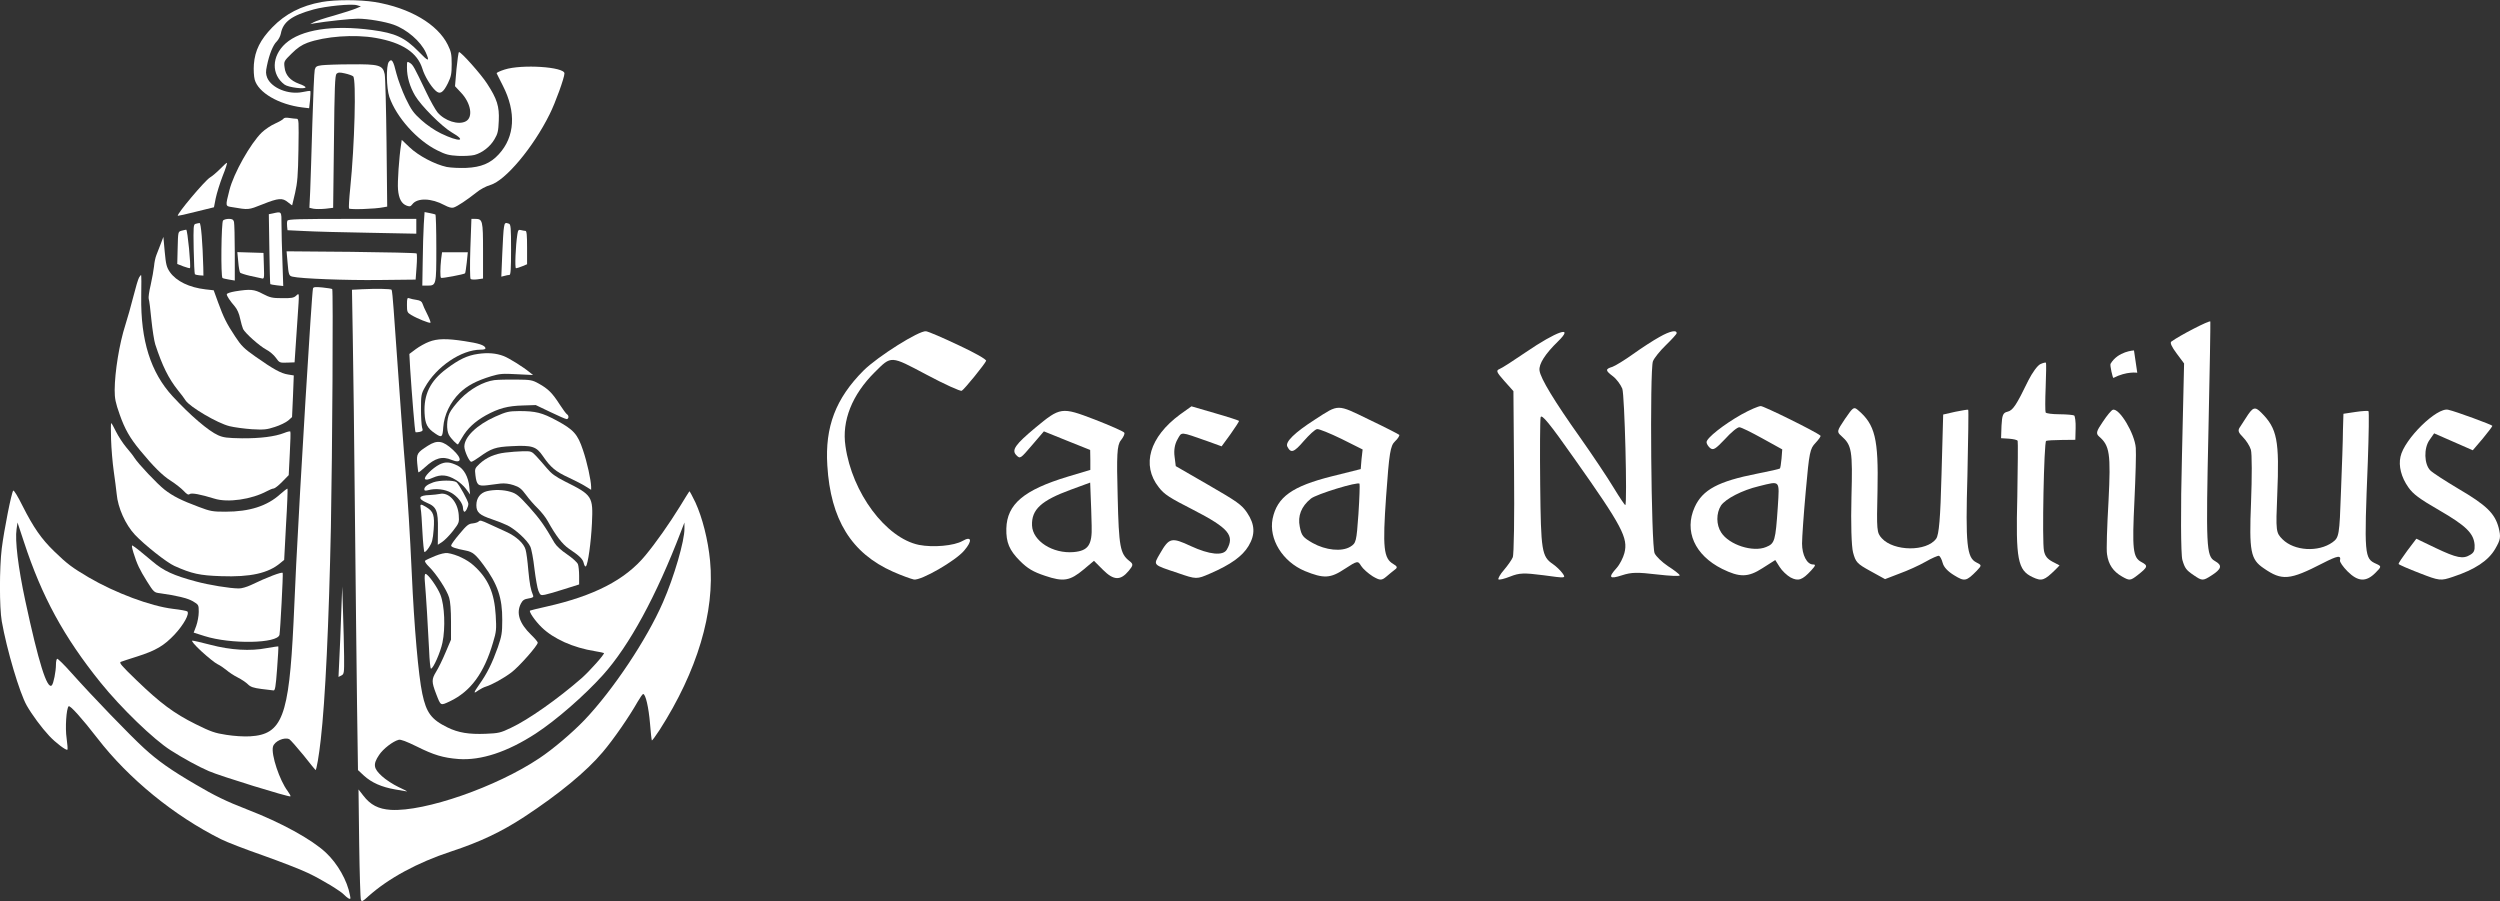 <?xml version="1.0" encoding="UTF-8" standalone="no"?>
<svg
   version="1.0"
   width="1073.311pt"
   height="386.811pt"
   viewBox="0 0 1073.311 386.811"
   preserveAspectRatio="xMidYMid"
   id="svg54"
   sodipodi:docname="casa-nautilus-symbol-combo.svg"
   inkscape:version="1.3.1 (9b9bdc1480, 2023-11-25, custom)"
   xml:space="preserve"
   xmlns:inkscape="http://www.inkscape.org/namespaces/inkscape"
   xmlns:sodipodi="http://sodipodi.sourceforge.net/DTD/sodipodi-0.dtd"
   xmlns="http://www.w3.org/2000/svg"
   xmlns:svg="http://www.w3.org/2000/svg"><rect x="0" y="0" width="1073.311" height="386.811" fill="#333333" stroke="none"/><defs
     id="defs54" /><sodipodi:namedview
     id="namedview54"
     pagecolor="#ffffff"
     bordercolor="#000000"
     borderopacity="0.25"
     inkscape:showpageshadow="2"
     inkscape:pageopacity="0.0"
     inkscape:pagecheckerboard="0"
     inkscape:deskcolor="#d1d1d1"
     inkscape:document-units="pt"
     showgrid="false"
     inkscape:zoom="0.72416865"
     inkscape:cx="657.9959"
     inkscape:cy="318.98647"
     inkscape:window-width="1920"
     inkscape:window-height="1048"
     inkscape:window-x="0"
     inkscape:window-y="32"
     inkscape:window-maximized="0"
     inkscape:current-layer="g54" /><g
     transform="matrix(0.1,0,0,-0.1,-255.872,240.139)"
     fill="#ffffff"
     stroke="none"
     id="g54"><g
       id="g5"
       transform="translate(-1006.509,703.143)"><g
         id="g4"
         transform="translate(5692.174,-4523.954)"><g
           id="g2"
           transform="translate(-1064.643,2343.454)"><path
             d="m 4816.493,2076.778 c -140.6,68.474 -129.439,67.804 -232.437,1.407 -88.069,-56.541 -129.926,-97.038 -119.471,-116.93 15.249,-29.589 28.043,-25.428 70.435,23.997 23.562,26.811 48.722,50.39 57.285,51.22 7.696,1.33 54.497,-17.608 104.995,-42.144 l 90.469,-45.304 -4.778,-42.275 -3.412,-41.908 -122.808,-30.711 c -171.486,-43.022 -236.065,-88.874 -255.583,-182.683 -16.885,-87.246 42.717,-184.012 138.417,-224.254 81.344,-33.107 109.629,-32.117 171.708,9.407 53.614,34.863 56.347,35.596 69.766,12.837 7.758,-12.562 30.739,-32.759 50.158,-45.124 31.177,-18 37.873,-18.402 58.167,-1.252 11.83,10.491 28.758,23.811 37.222,30.471 11.696,8.258 10.232,13.722 -7.088,23.722 -41.569,24 -46.452,69.543 -30.956,290.382 13.486,187.358 17.96,217.107 38.388,236.489 12.33,11.357 19.83,24.347 18.232,27.579 -2.964,2.866 -60.756,32.768 -128.708,65.072 z m -46.704,-404.894 c -8.466,-118.665 -9.735,-124.861 -34.859,-140.378 -37.186,-22.408 -105.746,-15.158 -161.672,15.976 -41.57,24 -47.863,31.098 -55.38,70.079 -9.347,45.811 6.091,86.55 47.546,120.352 24.026,19.615 203.377,74.26 209.038,64.064 1.598,-3.232 -0.153,-62.265 -4.673,-130.093 z"
             id="path5" /><path
             d="m 4153.789,2104.937 -100.834,29.349 -49.151,-35.132 c -130.792,-96.538 -166.677,-216.693 -91.316,-312.164 23.677,-30.991 45.693,-44.856 149.153,-97.66 151.224,-78.072 177.999,-109.696 142.999,-170.318 -16,-27.713 -74.765,-21.497 -154.109,15.075 -83.674,39.072 -93.237,36.51 -132.737,-31.907 -29.5,-51.095 -32.83,-46.863 76.531,-83.444 79.88,-27.644 81.246,-27.278 138.289,-2.477 89.23,38.551 138.88,74.548 165.246,118.215 29.866,49.73 27.947,92.406 -6.184,143.29 -23.043,34.088 -42.828,47.82 -166.669,119.32 l -139.43,80.5 -5.151,41.079 c -3.722,27.553 0.983,53.703 12.483,73.621 19.5,33.775 8.34,34.445 130.325,-8.271 l 59.193,-21.474 38.562,52.792 c 20.098,28.812 36.83,53.792 36.098,56.524 -1.232,1.866 -47.802,17.206 -103.299,33.082 z"
             id="path8" /><path
             d="m 3637.141,2077.75 c -142.129,54.448 -147.078,53.741 -255.265,-36.062 -85.56,-71.418 -102.531,-95.459 -80.611,-117.379 16.264,-16.263 16.971,-15.556 67.175,43.133 l 50.912,59.397 99.702,-40.305 98.995,-39.598 0.707,-43.133 1e-4,-42.426 -96.874,-28.991 c -188.797,-57.276 -260.922,-118.087 -263.75,-222.739 -1.415,-59.397 12.728,-93.339 58.689,-139.3 32.527,-32.527 56.569,-46.669 107.48,-63.64 79.196,-26.87 106.773,-21.92 165.463,26.87 l 44.548,37.477 38.891,-38.891 c 45.962,-45.962 74.953,-46.669 110.309,-4.243 19.799,24.042 20.506,28.992 2.829,42.427 -39.598,31.112 -45.255,60.811 -50.205,275.065 -4.95,180.312 -2.828,222.031 13.435,242.537 10.606,13.435 18.385,28.284 14.85,33.234 -2.122,4.949 -60.104,30.405 -127.28,56.568 z m -12.728,-455.376 c 2.828,-83.438 -14.85,-108.187 -77.075,-113.844 -89.803,-7.778 -176.07,47.377 -178.898,113.845 -2.829,69.297 39.598,107.48 166.877,154.149 l 82.731,30.406 2.121,-55.862 c 1.414,-31.113 3.535,-88.388 4.243,-128.694 z"
             id="path11" /><path
             d="m 3054.488,2396.038 c -66.873,31.827 -129.88,58.959 -141.175,60.521 -28.918,4.089 -207.65,-108.34 -268.53,-168.893 -119.162,-119.605 -165.631,-241.119 -155.216,-407.157 13.933,-232.133 103.264,-376.858 281.856,-456.19 37.285,-16.578 78.034,-31.157 89.827,-33.586 30.785,-5.321 180.607,81.18 216.506,125 35.167,41.088 31.596,63.275 -7.375,40.775 -36.373,-21 -126.387,-29.091 -187.59,-17.084 -141.531,29.139 -287.146,223.351 -315.327,424.163 -16.359,108.334 28.413,220.786 126.094,317.597 71.871,71.517 66.041,71.615 222.447,-11.289 76.837,-41.086 145.442,-71.913 150.638,-68.913 12.124,7 99.708,115.302 104.734,128.596 2.33,5.964 -50.516,35.497 -116.89,66.459 z"
             id="path15" /></g><g
           id="g3"
           transform="translate(51.784,-47.518)"><path
             d="m 4946.049,4823.121 c -25.814,-14.095 -77.027,-47.368 -113.291,-73.33 -36.264,-25.961 -76.383,-50.464 -88.999,-55.029 -31.307,-9.425 -31.011,-15.501 2.304,-40.543 15.723,-11.908 33.03,-36.083 40.109,-53.021 10.007,-26.341 21.863,-492.881 12.987,-499.897 -1.226,-1.87 -24.44,32.058 -50.581,75.39 -26.141,43.332 -90.405,139.452 -143.088,214.081 -110.629,155.915 -170.571,254.55 -174.681,288.256 -3.814,27.631 24.492,71.639 79.024,124.66 73.857,71.903 -4.818,44.864 -139.421,-47.115 -51.447,-35.26 -101.552,-67.656 -112.065,-71.46 -14.835,-6.318 -12.553,-12.627 21.238,-50.812 l 39.169,-43.85 2.727,-346.666 c 1.754,-191.502 -0.422,-356.366 -5.673,-366.827 -4.258,-10.577 -21.186,-34.773 -37.531,-54.004 -16.23,-18.237 -26.5,-37.172 -23.869,-40.5 2.631,-3.328 25.412,2.061 50.76,12.183 39.074,15.564 58.293,16.335 142.601,5.463 96.11,-13.261 97.104,-13.377 81.55,8.58 -8.653,12.088 -26.775,29.311 -40.743,39 -48.51,32.861 -51.796,56.403 -54.893,339.682 -1.67,149.205 -0.582,278.958 1.806,290.76 3.846,15.659 37.404,-24.513 145.286,-178.093 205.587,-290.866 231.031,-340.157 214.421,-404.664 -5.42,-20.509 -19.832,-49.027 -33.727,-64.517 -37.013,-40.976 -30.875,-48.742 23.562,-30.948 40.828,13.345 66.007,13.419 150.431,3.54 55.62,-6.509 99.671,-8.643 97.272,-3.328 -2.398,5.315 -25.485,23.119 -50.792,39.169 -25.189,17.043 -50.559,41.155 -56.994,54.997 -14.739,28.909 -21.578,787.848 -7.23,824.428 5.716,14.433 30.41,44.769 55.399,69.029 24.989,24.26 45.772,46.999 46.237,50.972 1.86,15.892 -27.99,10.323 -73.308,-15.585 z"
             id="path1" /><path
             d="m 5297.919,4490.364 c -76,-43 -150,-101 -150,-119 0,-7 7,-18 15,-25 14,-11 23,-5 64,38 26,29 54,52 62,51 8,0 52,-22 99,-48 l 85,-47 -3,-39 c -2,-22 -5,-41 -7,-43 -2,-2 -45,-12 -97,-22 -168,-33 -235,-69 -269,-144 -46,-102 0,-206 118,-265 75,-37 111,-37 173,3 l 55,35 19,-30 c 10,-16 31,-36 47,-45 33,-17 50,-11 88,30 19,21 21,26 8,26 -26,0 -47,41 -47,90 0,25 7,126 16,225 15,168 18,182 42,207 14,15 24,29 21,31 -21,18 -243,127 -256,127 -10,0 -47,-16 -83,-36 z m 156,-396 c -10,-147 -13,-158 -50,-173 -56,-24 -159,9 -193,62 -22,33 -22,83 -1,116 20,29 91,66 163,83 93,23 88,28 81,-88 z"
             id="path2" /><path
             d="m 5742.321,4471.319 c -35.494,-52.992 -35.942,-55.183 -15.501,-73.517 44.816,-39.755 48.579,-61.523 43.214,-261.734 -2.957,-112.602 -0.068,-212.25 6.92,-238.33 11.129,-41.535 17.064,-48.227 74.109,-79.529 l 63.169,-34.838 61.939,23.843 c 33.997,12.215 84.793,35.144 111.701,50.636 26.907,15.492 52.918,26.603 57.299,25.706 5.606,-1.604 12.386,-15.316 16.527,-30.771 4.918,-18.353 22.203,-36.497 49.406,-53.019 44.608,-27.388 51.629,-26.542 97.18,19.828 21.68,23.409 21.68,23.409 -2.297,35.619 -40.606,20.178 -46.665,77.565 -38.066,373.888 3.229,154.086 5.461,280.988 3.27,281.436 -2.45,1.414 -27.115,-3.124 -55.645,-8.698 l -51.712,-11.786 -7.102,-255.546 c -4.796,-190.741 -10.896,-260.703 -22.986,-277.402 -40.772,-56.477 -181.973,-54.971 -233.38,1.653 -21.995,24.13 -22.392,33.34 -18.474,204.176 4.5,222.755 -9.873,284.126 -84.671,346.906 -17.216,14.022 -19.855,12.28 -54.901,-38.522 z"
             id="path3" /><path
             d="m 6529.639,4636.732 c -51.519,-106.074 -66.187,-129.288 -90.091,-134.732 -18.94,-4.272 -22.884,-14.877 -25.327,-59.988 l -1.84,-53.634 33.938,-2.059 c 18.294,-1.522 35.186,-4.787 37.268,-9.333 1.665,-3.637 0.635,-111.891 -1.5,-239.349 -7.043,-270.482 1.689,-315.976 65.993,-345.927 39.196,-18.349 49.614,-14.679 98.231,32.876 l 17.166,17.757 -30.334,15.807 c -21.964,11.941 -31.845,23.914 -36.457,45.998 -8.961,38.791 -0.035,468.51 9.057,472.672 4.546,2.081 34.584,3.736 66.363,3.988 l 59.09,0.658 1.271,50.074 c 0.92,26.816 -2.706,51.553 -6.19,54.357 -4.393,2.389 -32.043,5.127 -62.913,5.291 -30.87,0.164 -57.611,3.319 -59.693,7.865 -2.081,4.546 -2.213,52.878 0.12,107.838 2.333,54.959 2.618,102.382 1.369,105.11 -1.249,2.728 -12.083,-0.033 -23.903,-5.444 -12.729,-5.829 -34.825,-36.841 -51.618,-69.826 z"
             id="path4" /><path
             d="m 7165.826,4752.614 32.271,-43.297 -9.2,-400.974 c -5.863,-221.383 -4.858,-420.187 1.875,-442.608 10.493,-35.831 16.469,-43.849 49.004,-65.747 35.727,-24.507 39.327,-24.318 74.795,-1.624 44.885,28.466 49.333,44.252 15.588,62.754 -36.937,21.111 -38.421,59.915 -27.303,567.084 5.544,248.585 8.767,456.776 7.98,461.178 -2.579,6.808 -133.984,-61.199 -167.659,-86.299 -6.414,-4.781 1.733,-22.405 22.649,-50.468 z"
             id="path6" /><path
             d="m 7462.179,4473.455 c -6.364,-9.192 -16.971,-25.456 -23.334,-36.062 -11.314,-15.556 -8.485,-24.042 12.02,-44.548 13.435,-13.435 28.991,-37.477 33.941,-53.74 4.95,-16.264 4.95,-118.087 0.707,-226.981 -8.485,-210.718 -2.121,-243.952 54.447,-282.136 78.489,-54.447 111.016,-51.619 253.851,21.92 63.64,32.527 79.196,35.355 73.539,11.314 -1.414,-5.657 12.728,-26.87 32.527,-46.669 44.548,-44.548 79.196,-46.669 119.501,-6.364 26.87,26.87 26.87,28.284 3.535,38.891 -50.912,22.627 -52.326,33.941 -36.062,437.699 4.243,117.38 5.657,214.96 2.828,217.789 -2.121,2.121 -27.577,0.707 -55.861,-3.535 l -51.619,-7.778 -2.121,-70.004 c 2e-4,-38.184 -4.243,-156.978 -8.485,-264.458 -6.364,-188.798 -8.485,-196.576 -36.062,-217.082 -60.811,-43.841 -164.756,-37.477 -214.96,12.728 -28.284,28.284 -28.991,34.648 -22.627,189.505 9.899,236.174 0,285.671 -68.589,354.26 -27.577,27.577 -36.062,24.749 -67.175,-24.749 z"
             id="path10" /><path
             d="m 8127.198,4309.035 c -9.108,-39.775 3.203,-88.452 33.773,-131.505 20.213,-28.99 46.792,-48.955 131.662,-97.954 116.913,-67.5 149.019,-99.892 152.767,-149.399 1.258,-23.82 -2.876,-32.981 -18.67,-42.337 -30.723,-19.213 -57.739,-14.007 -148.342,29.065 l -83.174,39.938 -38.928,-51.426 c -20.964,-28.311 -37.696,-53.292 -37.464,-56.89 1.598,-3.232 42.203,-20.902 90.371,-39.474 85.808,-33.376 90.272,-33.644 143.315,-15.771 94.158,31.086 152.004,69.28 181.504,120.375 23,39.837 24.536,50.498 14.421,90.978 -16.471,61.471 -52.906,96.363 -172.784,166.729 -56.658,33.866 -110.583,68.464 -120.708,78.928 -26.177,26.66 -28.354,94.89 -3.39,130.129 l 20.098,28.811 82.942,-36.34 82.942,-36.34 42.892,50.292 c 23.196,28.177 41.66,52.158 40.928,54.89 -1.098,4.098 -157.126,61.849 -188.973,68.689 -48.069,12.742 -189.469,-126.169 -205.184,-201.389 z"
             id="path17" /><g
             id="g1"
             transform="rotate(29.103,12206.269,5864.403)"><path
               d="m 6842,7242 c -44,-22 -51,-29 -45,-47 21,-57 9,-89 -99,-262 -59,-93 -112,-181 -117,-197 -16,-41 -13,-77 10,-115 19,-31 22,-33 61,-27 56,9 60,13 42,41 -23,35 -9,67 103,247 52,84 104,171 114,193 26,56 22,184 -6,191 -6,2 -34,-9 -63,-24 z"
               id="path7" /><path
               style="font-variation-settings:'wght' 900;fill:#ffffff;stroke-width:7.5"
               d="m 6973.173,7384.347 c 65.136,-2.151 100.33,-30.423 100.33,-30.423 l 34.307,90.621 c 0,0 -61.388,30.688 -115.866,-1.294 -5.832,-3.424 -21.951,-58.799 -18.771,-58.904 z"
               id="path55"
               sodipodi:nodetypes="sccss" /></g></g></g><g
         transform="matrix(0.573,0,0,0.573,2550.137,-2754.469)"
         fill="#ffffff"
         stroke="none"
         id="g54-3"><path
           d="m 4181.707,7755.916 c -154,-28 -272,-89 -370,-190 -90,-93 -130,-173 -138,-277 -3,-41 0,-91 6,-114 26,-97 179,-187 357,-209 l 51,-6 7,62 c 3,34 4,64 2,67 -3,2 -29,-1 -60,-8 -104,-21 -230,30 -263,107 -11,29 -12,45 -2,91 17,84 46,156 73,181 13,13 27,39 31,59 16,88 81,136 245,181 90,25 283,44 325,32 l 30,-9 -38,-16 c -21,-9 -96,-33 -165,-53 -70,-19 -138,-42 -152,-50 l -25,-14 30,6 c 89,15 274,35 328,35 73,0 203,-22 267,-45 99,-35 203,-125 241,-208 32,-72 21,-71 -53,6 -104,106 -175,139 -348,162 -297,40 -534,3 -650,-101 -105,-95 -108,-233 -7,-308 28,-21 157,-37 157,-20 0,5 -21,17 -48,26 -66,24 -103,65 -109,123 -6,45 -5,47 53,104 42,42 75,64 117,80 133,49 353,65 512,37 201,-35 314,-111 351,-232 16,-53 61,-129 98,-163 33,-31 57,-17 93,56 24,50 28,70 28,143 0,74 -4,93 -29,144 -76,155 -286,278 -547,321 -114,18 -297,18 -398,0 z"
           id="path9" /><path
           d="m 5191.707,7252.916 -11,-128 44,-47 c 75,-78 94,-186 37,-216 -55,-30 -158,3 -212,67 -17,21 -55,89 -85,152 -91,190 -98,203 -121,218 -23,14 -23,14 -23,-35 0,-69 21,-142 61,-210 45,-76 199,-230 273,-274 120,-69 60,-76 -79,-9 -49,24 -106,63 -148,101 -58,52 -75,76 -117,163 -26,55 -57,139 -69,185 -23,96 -35,116 -57,87 -21,-29 -18,-196 4,-262 53,-153 208,-326 360,-401 62,-31 86,-37 155,-41 45,-2 100,1 123,7 58,16 118,62 150,118 24,40 29,61 32,138 5,108 -13,164 -88,279 -45,70 -193,236 -210,236 -4,0 -12,-58 -19,-128 z"
           id="path12" /><path
           d="m 4181.707,7281.916 c -38,-5 -46,-10 -52,-34 -4,-16 -12,-198 -18,-405 -6,-207 -13,-434 -16,-503 l -6,-126 31,-7 c 17,-3 57,-3 89,0 l 58,7 6,495 c 4,408 8,497 19,509 12,11 24,12 63,3 27,-6 55,-16 62,-22 24,-20 11,-516 -22,-837 -8,-78 -12,-148 -9,-153 6,-10 195,-4 258,9 l 28,5 -5,477 c -3,262 -9,494 -14,516 -14,67 -43,75 -253,73 -96,0 -195,-4 -219,-7 z"
           id="path13" /><path
           d="m 5552.707,7249.916 c -35,-11 -62,-24 -60,-28 2,-4 22,-46 46,-92 102,-199 91,-384 -30,-515 -62,-68 -133,-97 -243,-102 -50,-2 -116,1 -147,7 -89,19 -212,84 -278,147 l -59,56 -5,-34 c -15,-96 -28,-285 -23,-338 6,-69 26,-106 65,-121 22,-8 29,-7 42,10 37,50 143,47 241,-6 32,-17 54,-23 69,-18 28,9 100,57 168,111 30,25 75,49 107,58 113,33 321,281 444,530 43,85 111,274 111,306 0,49 -319,70 -448,29 z"
           id="path14" /><path
           d="m 3895.707,6881.916 c -4,-7 -32,-23 -63,-37 -32,-14 -76,-44 -100,-67 -85,-83 -210,-305 -242,-431 -31,-123 -32,-120 20,-128 125,-21 120,-22 228,21 120,48 149,50 191,15 17,-14 31,-24 31,-22 0,1 10,44 22,93 17,75 22,130 25,323 3,217 3,232 -14,232 -10,0 -34,3 -54,6 -23,4 -39,2 -44,-5 z"
           id="path16" /><path
           d="m 3420.707,6504.916 c -25,-25 -59,-54 -76,-64 -40,-25 -251,-276 -241,-287 2,-1 64,12 137,31 l 134,33 13,67 c 8,38 31,112 52,167 22,54 36,99 32,99 -4,0 -27,-21 -51,-46 z"
           id="path18" /><path
           d="m 3815.707,6171.916 -30,-6 4,-260 c 2,-143 5,-262 7,-264 2,-2 24,-6 50,-9 l 47,-5 -6,183 c -4,101 -7,225 -7,277 0,102 2,99 -65,84 z"
           id="path19" /><path
           d="m 4946.707,6088.916 c -3,-51 -7,-175 -8,-276 l -3,-182 h 37 c 68,0 68,2 68,280 0,137 -3,251 -7,253 -5,2 -24,7 -45,11 l -36,7 z"
           id="path20" /><path
           d="m 3442.707,6118.916 c -13,-13 -18,-423 -4,-431 4,-3 26,-8 50,-12 l 42,-7 v 209 c 0,114 -3,218 -6,231 -5,17 -14,22 -38,22 -18,0 -37,-5 -44,-12 z"
           id="path21" /><path
           d="m 3924.707,6116.916 c -3,-8 -4,-27 -2,-43 l 3,-28 125,-6 c 69,-4 286,-10 483,-13 l 357,-7 v 55 56 h -480 c -405,0 -481,-2 -486,-14 z"
           id="path22" /><path
           d="m 5295.707,5909.916 c -4,-122 -3,-225 2,-229 4,-5 27,-6 51,-3 l 42,6 v 208 c 0,228 -3,239 -59,239 h -28 z"
           id="path23" /><path
           d="m 3237.707,6093.916 c -17,-4 -18,-18 -15,-188 2,-101 6,-186 9,-190 4,-3 19,-7 35,-8 l 29,-2 -1,60 c -5,184 -17,335 -28,334 -6,-1 -19,-3 -29,-6 z"
           id="path24" /><path
           d="m 5547.707,6068.916 c -4,-18 -9,-109 -13,-202 l -7,-169 24,6 c 13,4 30,7 37,7 9,0 12,45 12,189 0,163 -2,190 -16,195 -27,10 -32,7 -37,-26 z"
           id="path25" /><path
           d="m 3130.707,6041.916 c -25,-7 -25,-8 -28,-128 l -3,-121 46,-18 c 25,-9 47,-15 49,-13 9,10 -18,289 -28,288 -6,-1 -22,-4 -36,-8 z"
           id="path26" /><path
           d="m 5647.707,6013.916 c -13,-86 -20,-253 -10,-253 6,0 27,7 47,15 l 36,15 v 125 c 0,93 -3,125 -12,125 -7,0 -22,3 -34,6 -18,5 -22,0 -27,-33 z"
           id="path27" /><path
           d="m 2976.707,5945.916 c -11,-27 -26,-66 -33,-85 -8,-19 -16,-58 -18,-85 -3,-28 -14,-90 -25,-139 -12,-49 -18,-96 -15,-105 4,-9 13,-79 20,-156 8,-77 21,-160 29,-185 53,-162 100,-256 170,-344 23,-28 49,-62 57,-76 32,-49 239,-171 329,-193 36,-9 111,-19 168,-23 91,-5 111,-3 172,17 39,12 83,34 100,48 l 29,26 7,156 6,156 -43,7 c -53,8 -112,41 -244,134 -86,60 -107,82 -151,149 -66,99 -88,145 -129,257 l -33,91 -62,7 c -121,14 -218,61 -266,129 -25,37 -30,56 -39,153 l -10,111 z"
           id="path28" /><path
           d="m 3925.707,5807.916 c 8,-97 11,-104 38,-110 60,-15 403,-28 647,-25 l 275,3 7,95 c 4,52 4,97 0,101 -4,4 -225,9 -491,12 l -483,4 z"
           id="path29" /><path
           d="m 3556.707,5808.916 c 3,-40 10,-77 14,-81 4,-4 36,-15 71,-23 35,-8 74,-16 87,-19 23,-6 23,-5 20,92 l -3,98 -98,3 -98,3 z"
           id="path30" /><path
           d="m 5076.707,5828.916 c -7,-65 -8,-133 -1,-140 6,-5 172,26 180,34 3,2 8,39 13,81 l 8,77 h -97 -96 z"
           id="path31" /><path
           d="m 2813.707,5691.916 c -7,-11 -26,-75 -43,-143 -17,-68 -44,-163 -60,-213 -45,-140 -79,-350 -80,-487 0,-64 6,-95 38,-185 38,-108 76,-175 153,-268 97,-118 168,-189 229,-227 36,-23 79,-57 97,-76 24,-26 35,-32 45,-24 14,11 81,-2 185,-34 100,-32 279,-6 394,56 20,11 43,20 51,20 7,0 36,22 63,50 l 49,50 8,161 c 5,89 7,164 4,166 -3,3 -24,-2 -46,-11 -69,-27 -178,-41 -316,-40 -110,2 -139,5 -179,23 -72,32 -208,148 -341,292 -164,178 -240,418 -235,747 2,89 1,162 -1,162 -2,0 -9,-9 -15,-19 z"
           id="path32" /><path
           d="m 4116.707,5609.916 c -9,-24 -100,-1534 -126,-2069 -5,-118 -14,-314 -20,-435 -34,-705 -85,-838 -325,-852 -46,-3 -121,2 -178,11 -86,13 -117,24 -230,80 -161,80 -265,157 -443,329 -113,109 -133,132 -118,138 11,4 64,22 119,39 145,46 205,82 285,167 67,72 113,155 94,172 -5,4 -53,13 -106,19 -168,20 -433,119 -633,236 -125,74 -160,100 -258,195 -96,93 -155,178 -237,340 -35,71 -65,120 -70,115 -13,-13 -69,-297 -86,-433 -18,-149 -18,-441 0,-546 38,-215 134,-538 187,-631 40,-70 111,-166 168,-227 48,-52 129,-113 137,-104 3,3 0,41 -6,85 -12,78 -2,223 15,240 10,10 100,-90 216,-240 234,-303 575,-581 926,-756 43,-22 184,-76 313,-121 129,-46 280,-104 336,-131 103,-48 252,-139 275,-166 7,-8 21,-19 30,-25 17,-8 18,-6 12,23 -20,110 -93,238 -181,320 -106,99 -333,224 -587,322 -160,62 -246,104 -390,189 -185,108 -281,176 -385,271 -103,94 -384,385 -543,563 -55,62 -104,110 -108,107 -5,-3 -9,-22 -9,-43 0,-52 -18,-143 -31,-156 -35,-34 -99,169 -199,635 -53,247 -78,451 -65,536 l 7,49 48,-145 c 134,-409 298,-711 574,-1054 153,-190 398,-427 526,-508 92,-59 211,-124 286,-156 81,-36 603,-197 611,-189 3,3 -7,21 -21,40 -60,79 -125,273 -110,332 10,41 86,75 123,56 9,-6 57,-60 106,-120 48,-61 89,-111 90,-111 7,0 26,109 39,228 34,296 61,870 76,1592 11,570 18,1776 10,1784 -3,3 -36,8 -73,12 -52,5 -68,4 -71,-7 z"
           id="path33" /><path
           d="m 4487.707,5603.916 -79,-4 6,-352 c 4,-194 11,-786 16,-1317 5,-531 13,-1182 16,-1447 l 7,-483 44,-41 c 58,-53 132,-86 235,-104 45,-8 85,-15 88,-15 3,1 -26,16 -65,34 -38,18 -94,54 -122,80 -64,58 -69,89 -22,159 30,46 104,103 147,114 16,4 57,-12 135,-50 128,-64 198,-85 313,-94 169,-12 365,52 579,191 153,100 363,283 503,438 198,220 401,594 586,1078 l 25,65 v -45 c 2,-90 -78,-364 -161,-553 -121,-278 -374,-657 -587,-881 -91,-95 -235,-218 -339,-287 -321,-215 -858,-402 -1113,-387 -93,6 -153,37 -207,108 l -35,45 5,-405 c 3,-223 9,-413 13,-422 6,-16 14,-12 55,26 151,135 368,253 620,336 216,71 377,147 548,259 262,172 468,342 589,486 83,98 198,265 262,378 18,31 36,57 41,57 18,0 41,-101 51,-220 5,-68 12,-126 14,-128 2,-2 28,33 58,79 282,440 415,884 378,1267 -15,158 -58,325 -110,438 -23,48 -43,85 -45,83 -2,-2 -34,-53 -71,-114 -79,-128 -180,-272 -259,-367 -151,-183 -385,-303 -741,-383 -66,-15 -121,-28 -123,-30 -9,-9 38,-77 87,-125 89,-87 237,-153 400,-179 35,-6 65,-12 67,-14 7,-7 -106,-134 -167,-188 -180,-157 -399,-311 -529,-372 -79,-38 -93,-41 -190,-45 -126,-5 -205,8 -285,47 -123,60 -160,111 -190,253 -29,136 -61,500 -79,903 -14,306 -29,539 -46,755 -17,200 -39,503 -90,1224 -5,76 -12,141 -15,145 -8,7 -116,9 -218,4 z"
           id="path34" /><path
           d="m 3533.707,5587.916 c -35,-6 -63,-15 -63,-22 0,-13 23,-48 61,-92 17,-20 32,-54 39,-90 7,-32 17,-67 22,-78 17,-33 124,-128 173,-154 26,-13 58,-41 73,-62 26,-37 29,-38 84,-36 l 56,2 6,90 c 3,50 11,156 16,237 14,206 15,195 -11,172 -17,-16 -36,-19 -105,-18 -73,0 -90,4 -144,32 -65,35 -94,37 -207,19 z"
           id="path35" /><path
           d="m 4820.707,5486.916 c 0,-53 2,-58 32,-76 43,-26 137,-64 144,-58 3,3 -8,32 -24,64 -17,33 -33,69 -36,80 -5,15 -17,23 -44,27 -20,3 -45,8 -54,12 -16,6 -18,0 -18,-49 z"
           id="path36" /><path
           d="m 4985.707,5209.916 c -27,-10 -72,-35 -99,-55 l -48,-36 6,-111 c 13,-198 35,-470 40,-475 3,-2 17,-1 32,2 23,6 25,10 17,34 -4,15 -8,77 -8,137 0,102 2,114 29,162 86,156 274,283 418,283 27,0 38,4 36,13 -7,21 -50,35 -157,51 -136,21 -205,19 -266,-5 z"
           id="path37" /><path
           d="m 5351.707,5118.916 c -78,-11 -142,-41 -237,-113 -120,-90 -169,-191 -162,-331 4,-81 20,-112 78,-151 51,-35 57,-31 62,47 7,92 52,186 123,256 57,55 125,91 236,125 64,19 85,21 193,15 l 121,-6 -25,20 c -51,42 -156,107 -195,122 -57,22 -120,27 -194,16 z"
           id="path38" /><path
           d="m 5475.707,4922.916 c -82,-11 -181,-66 -254,-141 -35,-36 -72,-84 -82,-106 -22,-48 -24,-126 -5,-163 15,-28 64,-78 69,-71 2,2 15,24 30,50 39,68 96,121 178,167 97,53 164,71 279,74 l 95,3 109,-52 c 60,-29 115,-53 122,-53 17,0 19,26 3,36 -6,3 -31,37 -55,74 -55,86 -87,117 -155,155 -50,28 -62,30 -169,31 -63,1 -138,-1 -165,-4 z"
           id="path39" /><path
           d="m 5481.707,4648.916 c -138,-62 -231,-152 -231,-224 0,-33 37,-114 52,-114 6,0 32,15 58,34 93,67 123,77 244,83 155,8 185,-2 235,-75 57,-84 96,-116 192,-160 47,-22 104,-51 127,-66 l 42,-26 v 22 c -1,51 -30,184 -61,275 -40,120 -69,153 -199,223 -108,58 -156,70 -279,70 -79,-1 -94,-4 -180,-42 z"
           id="path40" /><path
           d="m 2603.707,4478.916 c 2,-68 11,-175 20,-238 9,-63 19,-140 22,-171 9,-103 65,-229 137,-306 73,-77 237,-207 295,-233 131,-59 192,-72 351,-77 218,-8 354,22 444,99 l 28,23 14,265 c 9,145 13,266 11,268 -2,3 -27,-16 -55,-41 -98,-89 -231,-131 -410,-131 -96,0 -113,3 -200,36 -131,49 -193,80 -256,129 -54,42 -196,192 -226,239 -8,14 -36,49 -61,78 -25,30 -59,82 -77,118 -17,35 -33,64 -36,64 -3,0 -3,-55 -1,-122 z"
           id="path41" /><path
           d="m 4978.707,4431.916 c -82,-52 -87,-61 -81,-133 3,-34 7,-65 9,-67 2,-2 24,15 49,38 76,70 130,85 200,55 76,-31 81,10 9,76 -75,69 -116,75 -186,31 z"
           id="path42" /><path
           d="m 5557.707,4379.916 c -78,-9 -143,-37 -194,-85 -34,-33 -36,-36 -30,-85 9,-73 20,-83 87,-75 30,4 76,10 101,13 31,3 64,-1 98,-12 43,-14 59,-27 93,-73 23,-32 63,-77 89,-102 25,-25 59,-67 74,-95 61,-110 109,-172 158,-206 82,-55 105,-78 112,-110 4,-17 11,-27 16,-22 15,15 38,176 45,323 9,201 4,210 -203,313 -71,36 -101,58 -135,99 -24,28 -59,69 -79,90 -35,37 -39,38 -100,37 -35,-1 -94,-5 -132,-10 z"
           id="path43" /><path
           d="m 5064.707,4290.916 c -53,-27 -122,-96 -108,-110 7,-7 26,-4 59,11 59,26 107,22 170,-16 25,-14 60,-45 77,-68 l 31,-42 -6,58 c -7,73 -41,135 -87,158 -59,29 -91,31 -136,9 z"
           id="path44" /><path
           d="m 5017.707,4156.916 c -45,-16 -67,-34 -67,-52 0,-11 7,-12 28,-7 56,16 127,8 175,-20 48,-28 87,-80 87,-115 0,-11 4,-23 9,-26 9,-6 31,36 31,59 0,20 -70,147 -89,162 -21,16 -126,16 -174,-1 z"
           id="path45" /><path
           d="m 5420.707,4090.916 c -50,-12 -80,-51 -80,-105 0,-54 23,-74 118,-106 37,-12 89,-33 116,-46 60,-30 149,-112 170,-158 9,-18 23,-93 31,-165 9,-73 22,-148 30,-167 14,-33 17,-35 49,-29 19,4 85,22 145,42 l 111,35 v 64 c 0,35 -4,75 -9,88 -6,14 -42,47 -82,74 -42,28 -80,63 -93,85 -76,132 -109,178 -189,268 -79,87 -97,102 -141,115 -53,16 -120,18 -176,5 z"
           id="path46" /><path
           d="m 5065.707,4069.916 c -16,-3 -49,-7 -72,-8 -87,-2 -97,-27 -24,-58 73,-30 85,-60 83,-201 l -1,-114 32,21 c 18,11 54,48 81,82 47,61 48,64 44,120 -7,99 -75,174 -143,158 z"
           id="path47" /><path
           d="m 4923.707,3958.916 c 4,-18 9,-97 13,-176 4,-78 11,-145 15,-148 5,-2 20,13 35,36 22,33 28,56 34,132 8,107 -1,135 -53,167 -46,28 -50,27 -44,-11 z"
           id="path48" /><path
           d="m 5355.707,3861.916 c -6,-5 -25,-11 -44,-13 -29,-2 -45,-15 -97,-78 -35,-41 -63,-80 -63,-87 -1,-12 32,-23 109,-38 52,-10 74,-28 134,-109 106,-143 141,-247 140,-411 0,-98 -4,-120 -33,-205 -42,-118 -81,-197 -138,-277 -47,-67 -47,-75 -5,-44 15,10 38,22 52,26 46,14 135,63 193,107 56,42 197,201 197,223 0,6 -23,33 -51,60 -87,85 -112,162 -75,233 13,25 25,33 57,38 32,5 39,10 34,23 -18,43 -26,85 -36,191 -5,63 -14,131 -20,151 -12,47 -71,101 -147,135 -31,15 -85,39 -120,55 -69,32 -74,33 -87,20 z"
           id="path49" /><path
           d="m 2770.707,3631.916 c 28,-90 46,-127 102,-217 51,-81 54,-84 98,-89 124,-17 206,-37 246,-60 43,-26 44,-27 44,-80 0,-30 -9,-77 -19,-105 l -19,-50 82,-26 c 195,-62 547,-56 561,10 6,33 28,451 24,463 -4,11 -117,-32 -239,-91 -30,-14 -71,-26 -90,-25 -65,0 -225,26 -320,52 -169,45 -244,80 -325,149 -81,68 -131,109 -151,120 -8,5 -6,-11 6,-51 z"
           id="path50" /><path
           d="m 5030.707,3604.916 c -36,-15 -69,-30 -74,-35 -5,-5 7,-24 30,-46 54,-53 134,-175 150,-231 9,-28 14,-94 14,-180 v -135 l -41,-96 c -22,-53 -54,-118 -71,-145 -34,-56 -34,-75 1,-166 35,-90 31,-88 102,-55 156,74 257,211 324,441 25,82 26,98 20,204 -10,170 -57,276 -165,373 -49,45 -133,84 -195,93 -18,3 -56,-6 -95,-22 z"
           id="path51" /><path
           d="m 4954.707,3413.916 c 8,-88 25,-362 32,-515 3,-76 9,-138 14,-138 17,0 71,123 86,195 23,110 16,279 -15,358 -23,58 -93,157 -112,157 -6,0 -8,-21 -5,-57 z"
           id="path52" /><path
           d="m 4327.707,3165.916 c -4,-115 -10,-268 -14,-339 l -6,-128 22,11 c 20,11 21,18 20,144 -1,73 -4,220 -8,327 l -6,195 z"
           id="path53" /><path
           d="m 3280.707,2890.916 c 47,-43 101,-87 120,-96 19,-9 50,-30 68,-45 18,-16 56,-41 84,-55 28,-14 62,-37 76,-51 20,-20 41,-27 101,-35 42,-5 83,-10 91,-11 12,-2 17,27 27,163 7,90 11,165 9,167 -1,1 -40,-5 -87,-13 -122,-24 -271,-15 -422,25 -65,17 -126,31 -135,31 -10,0 16,-32 68,-80 z"
           id="path54" /></g></g></g></svg>
